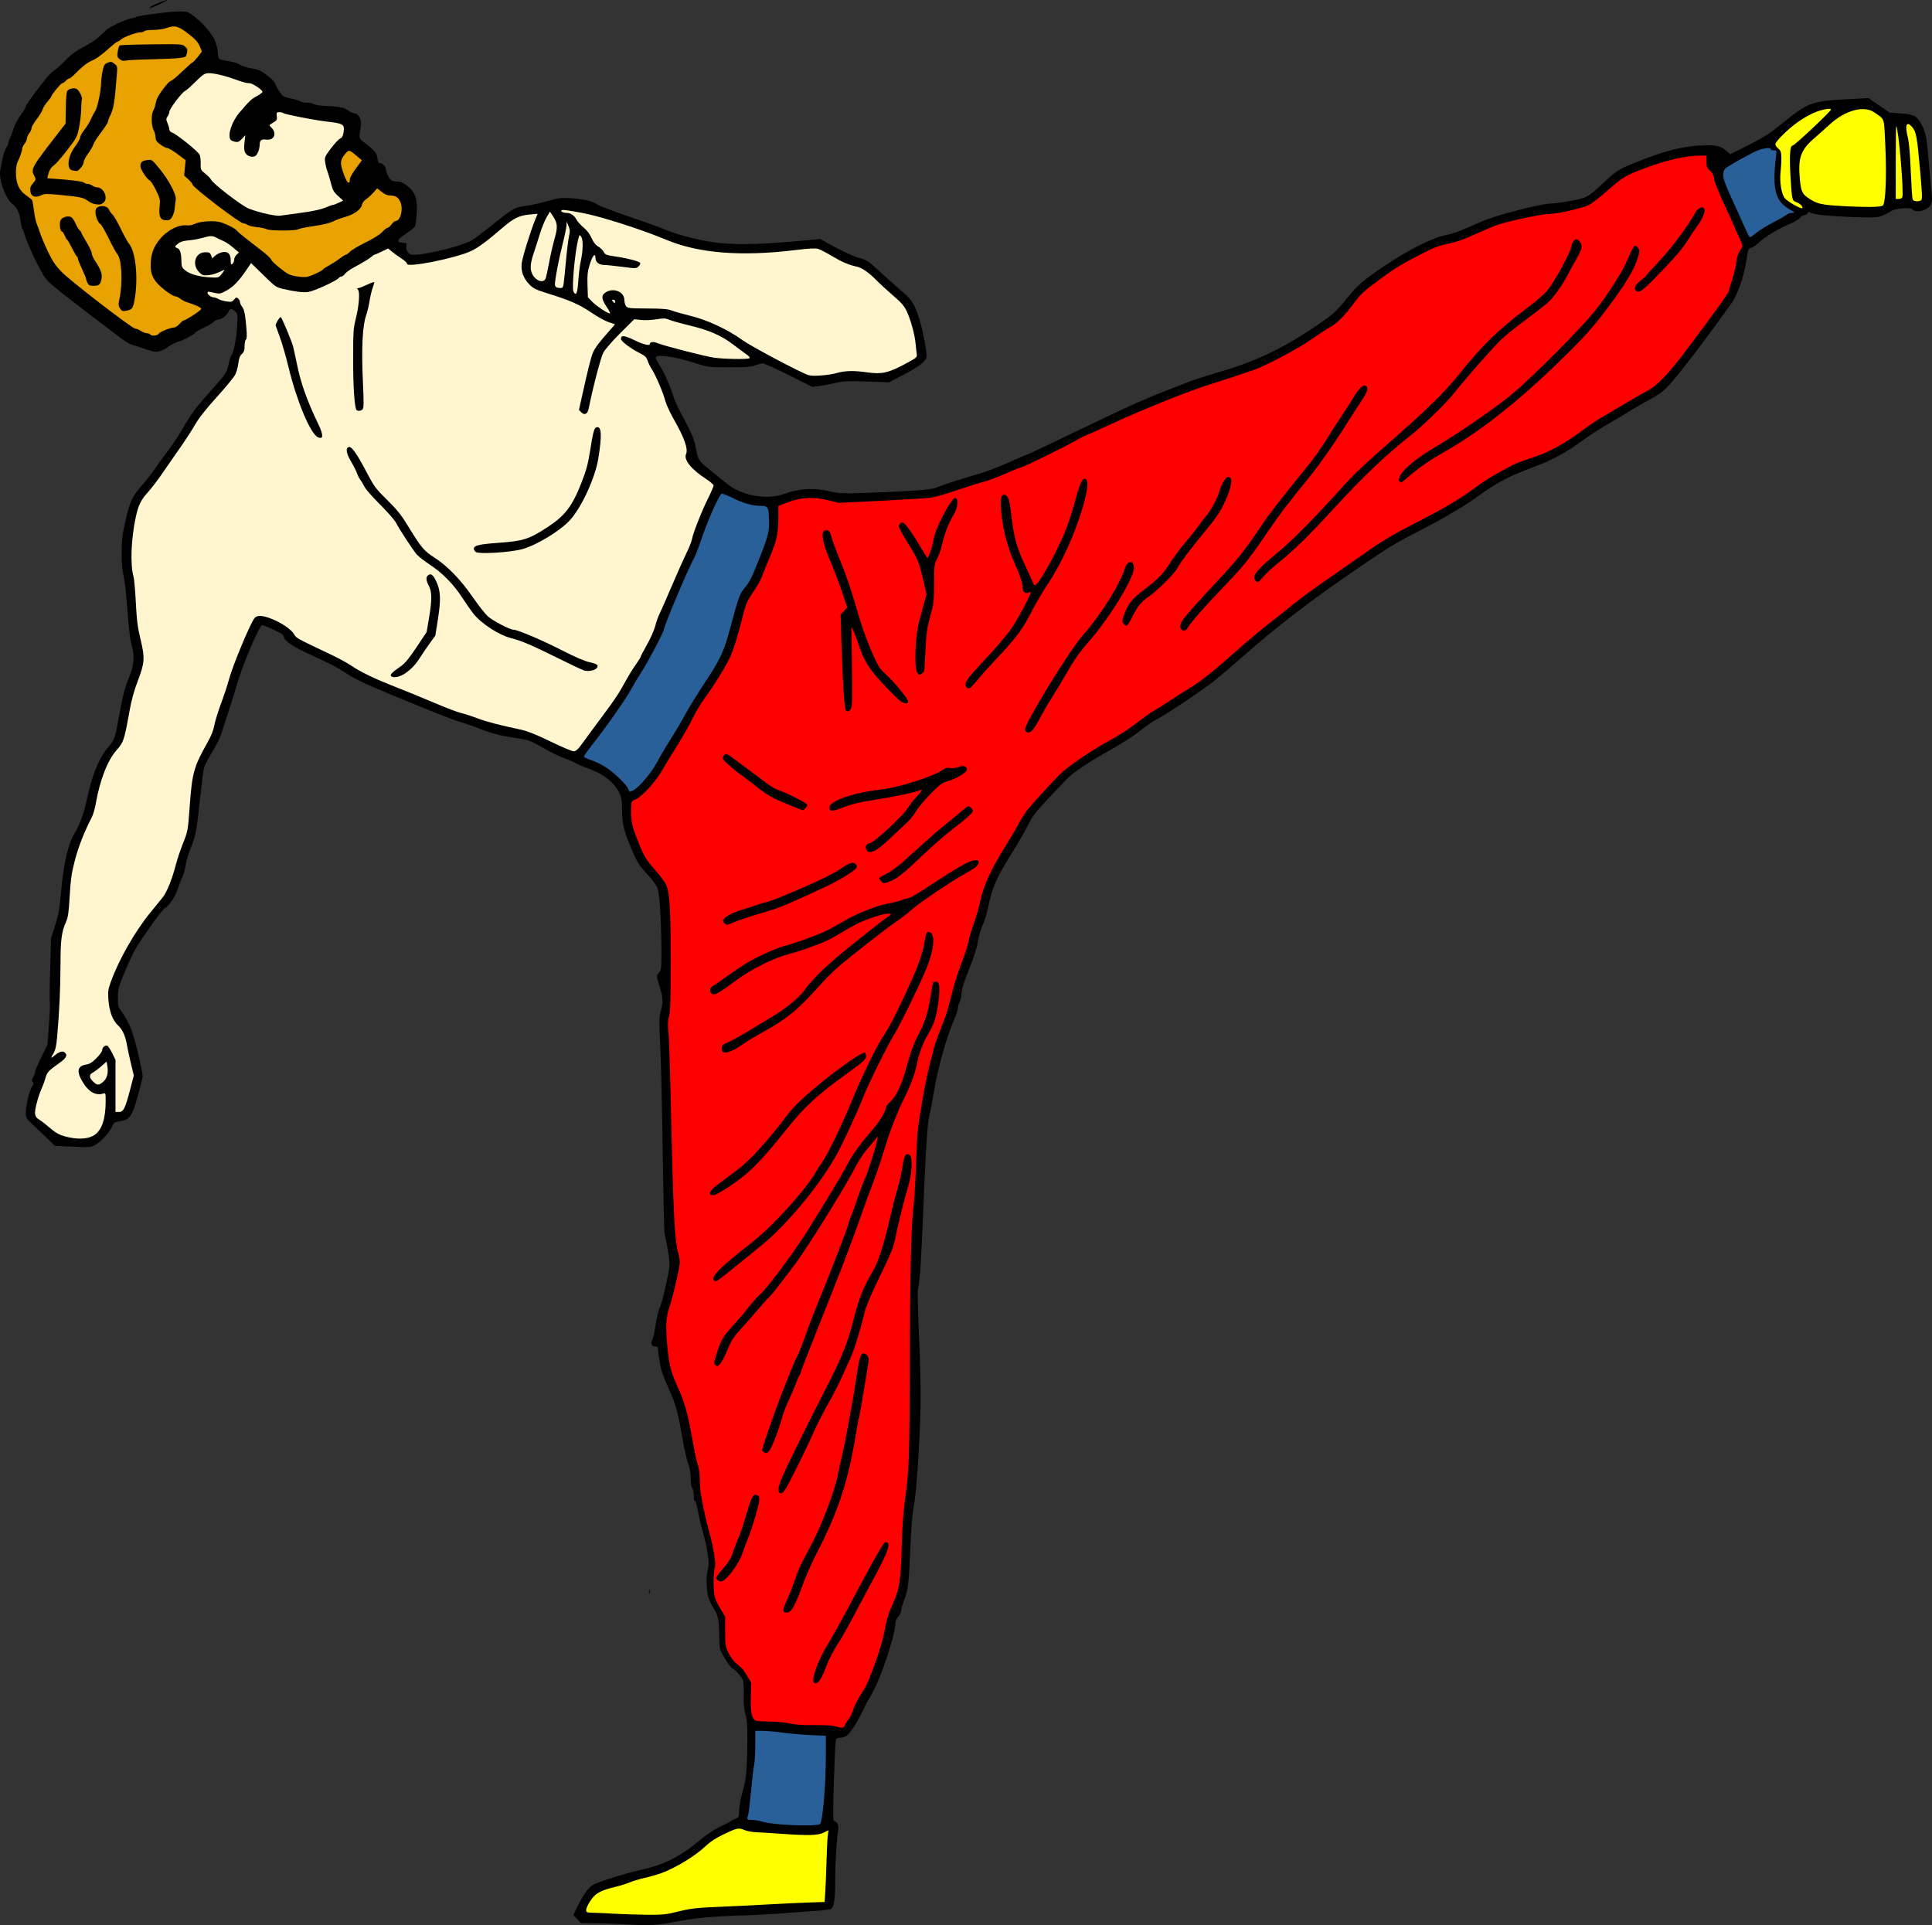 <?xml version="1.0" encoding="UTF-8"?>
<!DOCTYPE svg PUBLIC "-//W3C//DTD SVG 1.1//EN" "http://www.w3.org/Graphics/SVG/1.1/DTD/svg11.dtd">
<svg version="1.2" width="588.61mm" height="586.53mm" viewBox="0 0 58861 58653" preserveAspectRatio="xMidYMid" fill-rule="evenodd" stroke-width="28.222" stroke-linejoin="round" xmlns="http://www.w3.org/2000/svg" xmlns:ooo="http://xml.openoffice.org/svg/export" xmlns:xlink="http://www.w3.org/1999/xlink" xmlns:presentation="http://sun.com/xmlns/staroffice/presentation" xmlns:smil="http://www.w3.org/2001/SMIL20/" xmlns:anim="urn:oasis:names:tc:opendocument:xmlns:animation:1.0" xml:space="preserve">
 <rect x="0" y="0" width="58861" height="58653" fill="#333333" stroke="none"/>
 <defs class="ClipPathGroup">
  <clipPath id="presentation_clip_path" clipPathUnits="userSpaceOnUse">
   <rect x="0" y="0" width="58861" height="58653"/>
  </clipPath>
  <clipPath id="presentation_clip_path_shrink" clipPathUnits="userSpaceOnUse">
   <rect x="58" y="58" width="58744" height="58536"/>
  </clipPath>
 </defs>
 <defs class="TextShapeIndex">
  <g ooo:slide="id1" ooo:id-list="id3 id4 id5 id6 id7 id8 id9 id10 id11 id12 id13 id14 id15 id16 id17 id18 id19 id20 id21 id22 id23 id24 id25 id26 id27 id28 id29 id30 id31 id32 id33 id34 id35 id36 id37 id38 id39 id40 id41 id42 id43 id44 id45 id46 id47 id48 id49 id50 id51 id52 id53 id54 id55 id56 id57 id58 id59"/>
 </defs>
 <defs class="EmbeddedBulletChars">
  <g id="bullet-char-template-57356" transform="scale(0,-0)">
   <path d="M 580,1141 L 1163,571 580,0 -4,571 580,1141 Z"/>
  </g>
  <g id="bullet-char-template-57354" transform="scale(0,-0)">
   <path d="M 8,1128 L 1137,1128 1137,0 8,0 8,1128 Z"/>
  </g>
  <g id="bullet-char-template-10146" transform="scale(0,-0)">
   <path d="M 174,0 L 602,739 174,1481 1456,739 174,0 Z M 1358,739 L 309,1346 659,739 1358,739 Z"/>
  </g>
  <g id="bullet-char-template-10132" transform="scale(0,-0)">
   <path d="M 2015,739 L 1276,0 717,0 1260,543 174,543 174,936 1260,936 717,1481 1274,1481 2015,739 Z"/>
  </g>
  <g id="bullet-char-template-10007" transform="scale(0,-0)">
   <path d="M 0,-2 C -7,14 -16,27 -25,37 L 356,567 C 262,823 215,952 215,954 215,979 228,992 255,992 264,992 276,990 289,987 310,991 331,999 354,1012 L 381,999 492,748 772,1049 836,1024 860,1049 C 881,1039 901,1025 922,1006 886,937 835,863 770,784 769,783 710,716 594,584 L 774,223 C 774,196 753,168 711,139 L 727,119 C 717,90 699,76 672,76 641,76 570,178 457,381 L 164,-76 C 142,-110 111,-127 72,-127 30,-127 9,-110 8,-76 1,-67 -2,-52 -2,-32 -2,-23 -1,-13 0,-2 Z"/>
  </g>
  <g id="bullet-char-template-10004" transform="scale(0,-0)">
   <path d="M 285,-33 C 182,-33 111,30 74,156 52,228 41,333 41,471 41,549 55,616 82,672 116,743 169,778 240,778 293,778 328,747 346,684 L 369,508 C 377,444 397,411 428,410 L 1163,1116 C 1174,1127 1196,1133 1229,1133 1271,1133 1292,1118 1292,1087 L 1292,965 C 1292,929 1282,901 1262,881 L 442,47 C 390,-6 338,-33 285,-33 Z"/>
  </g>
  <g id="bullet-char-template-9679" transform="scale(0,-0)">
   <path d="M 813,0 C 632,0 489,54 383,161 276,268 223,411 223,592 223,773 276,916 383,1023 489,1130 632,1184 813,1184 992,1184 1136,1130 1245,1023 1353,916 1407,772 1407,592 1407,412 1353,268 1245,161 1136,54 992,0 813,0 Z"/>
  </g>
  <g id="bullet-char-template-8226" transform="scale(0,-0)">
   <path d="M 346,457 C 273,457 209,483 155,535 101,586 74,649 74,723 74,796 101,859 155,911 209,963 273,989 346,989 419,989 480,963 531,910 582,859 608,796 608,723 608,648 583,586 532,535 482,483 420,457 346,457 Z"/>
  </g>
  <g id="bullet-char-template-8211" transform="scale(0,-0)">
   <path d="M -4,459 L 1135,459 1135,606 -4,606 -4,459 Z"/>
  </g>
  <g id="bullet-char-template-61548" transform="scale(0,-0)">
   <path d="M 173,740 C 173,903 231,1043 346,1159 462,1274 601,1332 765,1332 928,1332 1067,1274 1183,1159 1299,1043 1357,903 1357,740 1357,577 1299,437 1183,322 1067,206 928,148 765,148 601,148 462,206 346,322 231,437 173,577 173,740 Z"/>
  </g>
 </defs>
 <g>
  <g id="id2" class="Master_Slide">
   <g id="bg-id2" class="Background"/>
   <g id="bo-id2" class="BackgroundObjects"/>
  </g>
 </g>
 <g class="SlideGroup">
  <g>
   <g id="container-id1">
    <g id="id1" class="Slide" clip-path="url(#presentation_clip_path)">
     <g class="Page">
      <g class="com.sun.star.drawing.ClosedBezierShape">
       <g id="id3">
        <rect class="BoundingBox" stroke="none" fill="none" x="0" y="347" width="58860" height="58305"/>
        <path fill="rgb(0,0,0)" stroke="none" d="M 18935,58622 C 18683,58608 18301,58595 18085,58593 L 17694,58589 17582,58465 17469,58341 17594,58086 C 17765,57738 17915,57525 18053,57435 18189,57345 19119,57053 19570,56958 20200,56825 20721,56565 21264,56114 21527,55895 21748,55745 21951,55648 22116,55569 22259,55496 22269,55484 22279,55472 22338,55442 22401,55416 22506,55374 22516,55356 22516,55218 22516,55047 22563,54798 22657,54461 22736,54184 22764,53825 22769,53033 22771,52558 22759,52390 22711,52226 22666,52073 22652,51921 22660,51644 22666,51423 22653,51230 22630,51175 22588,51075 22358,50828 22307,50828 22276,50828 22127,50608 21990,50359 21929,50249 21916,50163 21914,49865 21911,49383 21877,49202 21755,49022 21698,48938 21624,48791 21591,48694 21520,48489 21508,48025 21568,47812 21597,47706 21596,47595 21564,47371 21523,47086 21498,46976 21372,46524 21342,46417 21292,46191 21260,46022 21229,45852 21189,45722 21172,45733 21154,45743 21140,45675 21140,45582 21140,45488 21118,45380 21091,45341 21062,45299 21044,45183 21045,45042 21046,44888 21021,44745 20968,44605 20925,44490 20844,44125 20787,43793 20661,43054 20585,42778 20386,42335 20301,42146 20205,41913 20172,41817 20120,41663 20051,41253 20048,41083 20047,41040 20018,41021 19957,41021 19841,41021 19814,40943 19881,40800 19910,40737 19951,40549 19971,40382 19991,40215 20047,39977 20096,39853 20145,39729 20209,39516 20238,39380 20266,39245 20314,39022 20344,38887 20428,38502 20425,38453 20244,37546 20232,37488 20208,36361 20190,35041 20171,33722 20137,32277 20114,31829 20077,31102 20079,30995 20130,30819 20208,30550 20202,30399 20099,30067 19993,29727 19993,29728 20082,29627 20147,29553 20152,29496 20151,28943 20150,28161 20097,27270 20041,27083 20011,26983 19909,26841 19727,26645 19453,26349 19391,26243 19176,25712 19000,25277 18953,25067 18953,24708 18952,24312 18919,24189 18749,23965 18574,23734 18299,23550 17935,23420 17773,23362 17591,23283 17529,23246 17468,23208 17321,23144 17203,23105 17084,23065 16816,22936 16608,22818 16135,22549 16129,22547 15695,22482 15229,22412 14983,22348 14601,22196 14429,22127 14176,22040 14038,22002 13900,21964 13398,21773 12922,21578 11078,20824 10887,20737 10483,20470 10356,20386 10118,20254 9954,20178 9791,20101 9483,19957 9269,19857 8904,19686 8652,19505 8652,19413 8652,19391 8624,19349 8590,19321 8527,19267 8040,19044 7987,19044 7905,19044 7403,20222 7225,20833 7158,21062 7038,21448 6958,21690 6878,21933 6782,22230 6744,22351 6706,22472 6580,22726 6463,22916 6346,23105 6235,23318 6216,23390 6197,23461 6142,23890 6094,24342 5988,25330 5962,25469 5808,25841 5743,26000 5675,26232 5657,26356 5639,26481 5593,26645 5555,26721 5516,26796 5459,26945 5427,27052 5357,27289 5152,27605 5035,27659 4957,27694 4502,28317 4160,28856 4091,28965 3935,29290 3814,29579 3609,30069 3594,30121 3592,30385 3590,30659 3594,30674 3723,30850 3936,31141 4061,31463 4209,32105 4286,32436 4348,32740 4348,32780 4348,32821 4282,33092 4201,33383 4025,34013 3949,34122 3653,34161 3490,34183 3472,34196 3417,34320 3334,34507 3062,34801 2890,34888 2757,34956 2712,34959 2211,34936 L 1674,34911 1396,34641 C 1243,34493 1043,34302 951,34217 812,34087 785,34042 786,33935 787,33696 882,33266 960,33138 1024,33036 1031,33001 996,32959 962,32918 965,32890 1010,32820 1042,32772 1067,32703 1067,32665 1067,32628 1153,32425 1257,32214 L 1446,31831 1491,31226 C 1516,30893 1528,30589 1518,30552 1508,30514 1512,30056 1528,29535 L 1555,28587 1680,28192 C 1784,27862 1814,27692 1860,27171 1932,26351 2079,25699 2254,25421 2411,25172 2556,24788 2636,24406 2806,23602 3008,23103 3307,22753 3489,22539 3506,22492 3625,21831 3747,21161 3800,20956 3945,20605 4083,20272 4105,19962 4013,19658 3960,19481 3919,19121 3855,18251 3834,17979 3793,17653 3762,17527 3726,17380 3706,17135 3706,16839 3706,16452 3723,16305 3817,15887 3951,15291 4031,15120 4334,14776 4462,14630 4647,14392 4745,14247 4843,14101 5022,13855 5142,13700 5262,13545 5453,13255 5567,13056 5825,12606 5981,12397 6438,11888 6883,11394 6912,11350 6961,11107 6983,11000 7020,10881 7045,10842 7128,10709 7209,10291 7229,9885 7244,9584 7240,9557 7166,9488 7062,9391 7000,9394 6960,9497 6919,9606 6758,9731 6659,9731 6617,9731 6554,9761 6521,9798 6487,9835 6385,9900 6295,9942 6057,10052 5959,10110 5918,10166 5887,10208 5509,10401 5456,10401 5412,10401 5126,10546 5106,10578 5076,10627 4850,10719 4761,10719 4694,10719 4537,10677 4366,10612 4327,10597 4211,10560 4107,10529 3882,10462 3921,10489 2796,9629 1666,8765 1496,8626 1378,8466 1225,8259 866,7511 765,7191 731,7084 692,6981 678,6962 664,6942 640,6841 626,6736 591,6472 524,6329 386,6224 198,6080 8,5608 0,5304 L 0,5262 C 1,5236 3,5212 7,5190 79,4784 130,4592 191,4505 227,4453 256,4384 256,4351 256,4319 279,4250 308,4198 336,4147 382,4023 411,3923 439,3823 534,3641 623,3519 712,3397 785,3273 785,3244 785,3171 1488,2254 1597,2185 1708,2115 1831,2005 2069,1765 2188,1645 2360,1525 2552,1428 2715,1346 2920,1211 3008,1129 3095,1047 3198,950 3237,914 3338,821 3803,600 3955,573 4026,560 4112,535 4146,517 4238,470 5197,347 5474,347 5696,347 5724,357 5903,490 6155,677 6431,992 6536,1211 6583,1310 6627,1477 6635,1590 6649,1790 6652,1794 6778,1826 6848,1844 6976,1870 7063,1883 7149,1897 7260,1936 7310,1971 7359,2005 7503,2052 7629,2076 7755,2099 7890,2135 7929,2156 8100,2247 8365,2474 8383,2546 8393,2589 8451,2697 8510,2786 8609,2936 8633,2952 8837,2994 8958,3019 9101,3061 9155,3088 9209,3115 9306,3133 9372,3128 9438,3124 9517,3141 9546,3165 9576,3190 9725,3217 9876,3225 10357,3249 10490,3275 10609,3365 10671,3413 10757,3452 10799,3452 10918,3452 11023,3648 10996,3822 10931,4254 10918,4203 11145,4378 11427,4596 11477,4659 11499,4825 11513,4930 11535,4969 11579,4969 11652,4969 11756,5077 11756,5152 11756,5252 11861,5460 11930,5497 11968,5517 12054,5533 12121,5533 12210,5533 12291,5571 12417,5670 12658,5860 12727,6077 12692,6535 12679,6714 12654,6883 12637,6910 12621,6937 12499,7032 12367,7120 12090,7306 12062,7380 12263,7396 12390,7407 12398,7414 12380,7503 12368,7565 12384,7628 12425,7683 12478,7753 12517,7766 12651,7761 13071,7745 14100,7484 14369,7324 14455,7274 14741,7059 15004,6848 15638,6340 15681,6315 16012,6274 16165,6255 16464,6189 16678,6129 17031,6028 17095,6020 17401,6040 17790,6065 18059,6130 18208,6236 18266,6277 18684,6436 19136,6589 19588,6742 20099,6925 20270,6997 20641,7152 21235,7307 21748,7383 22271,7461 23087,7453 24117,7361 L 24995,7282 25193,7397 C 25544,7600 26021,7823 26202,7868 26408,7919 26440,7942 26951,8408 27164,8602 27421,8830 27522,8915 27762,9115 27857,9265 27987,9646 28086,9938 28231,10650 28231,10846 28231,10990 28023,11160 27543,11408 L 27084,11646 26407,11623 C 25806,11604 25696,11609 25438,11671 25279,11709 25057,11750 24946,11763 L 24744,11786 24033,11429 C 23641,11232 23284,11072 23240,11072 23195,11072 23090,11098 23005,11131 22881,11179 22726,11190 22216,11190 21600,11190 21571,11187 21235,11079 20541,10855 19976,10776 19976,10902 19976,10924 20023,11015 20081,11105 20226,11331 20414,11748 20503,12042 20544,12178 20657,12432 20754,12606 21027,13099 21143,13360 21184,13574 21271,14032 21259,14013 21637,14325 21832,14486 22077,14683 22184,14765 22643,15116 23390,15237 23904,15044 24349,14876 24835,14854 25320,14978 25576,15044 25773,15045 27049,14990 28045,14948 28430,14910 28557,14842 28635,14800 29445,14541 29870,14423 30025,14379 30418,14227 30742,14084 31066,13940 31341,13823 31353,13823 31365,13823 32005,13520 32775,13148 34256,12434 34804,12185 35462,11929 35685,11842 36004,11717 36171,11651 36339,11586 36720,11461 37018,11374 38230,11019 38969,10678 39977,10009 40614,9585 40698,9512 41064,9057 41357,8692 41539,8535 42152,8120 42869,7634 43644,7239 44015,7171 44170,7142 44424,7062 44580,6992 44736,6923 45010,6804 45189,6728 45606,6551 46959,6204 47235,6203 47347,6202 47635,6163 47874,6116 48361,6020 48374,6012 48850,5573 49263,5192 49313,5159 49771,4973 50749,4576 51330,4434 52007,4426 52321,4422 52457,4465 52633,4626 L 52713,4699 53265,4423 C 53732,4189 53892,4086 54310,3749 55091,3121 55193,3082 56239,3026 L 56925,2989 57244,3209 57563,3429 57914,3456 C 58321,3488 58396,3528 58541,3790 58668,4019 58701,4193 58765,4969 58795,5328 58832,5732 58847,5868 58854,5934 58858,5991 58859,6040 L 58859,6066 C 58856,6239 58801,6309 58654,6381 58500,6456 58314,6454 58267,6377 58228,6314 57783,6340 57651,6413 57232,6647 57274,6639 56523,6615 55763,6590 55225,6535 55152,6475 55116,6446 55096,6451 55071,6496 55052,6529 55007,6556 54971,6556 54935,6556 54876,6592 54840,6636 54805,6680 54671,6761 54542,6815 54189,6964 53770,7213 53612,7368 53534,7444 53423,7523 53364,7544 53259,7580 53256,7588 53198,7977 53130,8436 52926,9007 52742,9255 52677,9343 52411,9709 52150,10069 51575,10861 50998,11591 50757,11831 50651,11936 50456,12071 50278,12163 50113,12248 49874,12384 49745,12466 49617,12548 49340,12715 49128,12837 48706,13080 48398,13280 48072,13522 47792,13730 47312,13998 47009,14115 46169,14440 45993,14517 45681,14692 45491,14800 45211,14982 45058,15097 44670,15389 43907,15837 43108,16241 42556,16521 42241,16714 41424,17274 39874,18337 38959,19039 37808,20050 37517,20306 37151,20618 36994,20743 36669,21005 35426,21836 35246,21912 35181,21940 35015,22049 34880,22155 34523,22434 34243,22617 33776,22878 33182,23210 32705,23529 32509,23727 32416,23822 32144,24108 31905,24364 31541,24753 31446,24879 31317,25143 31232,25316 31002,25714 30806,26026 30373,26717 30226,27049 30116,27589 30069,27816 29990,28085 29938,28186 29887,28288 29824,28501 29797,28666 29768,28846 29682,29129 29576,29392 29370,29902 29289,30163 29289,30317 29289,30379 29265,30475 29236,30531 29208,30586 29184,30669 29184,30714 29184,30759 29137,30902 29081,31032 28835,31596 28560,32583 28441,33325 28401,33570 28347,33859 28319,33965 28261,34191 28212,34858 28161,36100 28057,38611 28045,38813 27964,39314 27952,39394 27968,40053 28002,40778 28038,41582 28055,42393 28045,42855 28018,44017 27923,45437 27845,45854 27797,46105 27763,46524 27736,47159 27692,48220 27663,48461 27541,48766 27494,48884 27455,49021 27455,49070 27455,49119 27415,49202 27367,49255 27311,49315 27278,49392 27278,49463 27277,49805 26830,51147 26571,51586 26471,51756 26348,51984 26299,52093 26157,52405 25933,52766 25822,52859 25760,52912 25676,52944 25604,52944 25514,52944 25482,52962 25464,53024 25452,53068 25425,53635 25404,54284 25377,55147 25378,55468 25406,55478 25517,55515 25557,55604 25535,55764 25480,56161 25447,56712 25446,57266 25443,57893 25411,58109 25310,58160 25277,58177 25099,58201 24915,58213 24730,58225 24286,58258 23927,58286 23568,58314 22965,58347 22586,58359 21664,58388 21193,58433 20540,58556 20196,58621 20004,58649 19716,58651 L 19649,58651 C 19468,58650 19247,58639 18935,58622 Z"/>
       </g>
      </g>
      <g class="com.sun.star.drawing.ClosedBezierShape">
       <g id="id4">
        <rect class="BoundingBox" stroke="none" fill="none" x="17859" y="55712" width="7383" height="2626"/>
        <path fill="rgb(255,255,0)" stroke="none" d="M 21947,58094 C 22405,58075 23098,58041 23486,58018 23874,57996 24401,57971 24656,57963 L 25121,57948 25140,57695 C 25151,57556 25168,57133 25179,56754 25190,56376 25208,55998 25220,55914 L 25241,55761 25097,55834 C 24927,55921 24616,55929 23768,55868 23477,55847 23144,55826 23027,55822 22911,55818 22752,55787 22675,55754 22504,55680 22454,55691 22029,55895 21815,55997 21636,56114 21517,56228 21198,56536 20605,56900 20144,57071 20042,57109 19817,57173 19643,57213 19470,57253 19258,57317 19173,57355 19087,57393 18883,57455 18720,57494 18386,57573 18194,57661 18086,57783 17969,57914 17859,58114 17859,58196 17859,58264 17880,58272 18080,58276 18201,58278 18483,58292 18706,58305 18929,58319 19366,58332 19677,58336 20198,58341 20277,58333 20678,58235 21062,58142 21213,58125 21947,58094 Z"/>
       </g>
      </g>
      <g class="com.sun.star.drawing.ClosedBezierShape">
       <g id="id5">
        <rect class="BoundingBox" stroke="none" fill="none" x="22768" y="52733" width="2395" height="2883"/>
        <path fill="rgb(42,96,153)" stroke="none" d="M 24983,55572 C 25067,55488 25161,54372 25161,53452 L 25162,52884 24694,52863 C 24437,52851 24052,52817 23839,52788 23625,52758 23352,52734 23230,52734 L 23010,52733 23010,53173 C 23010,53416 22995,53681 22976,53764 22958,53847 22916,54200 22884,54550 22852,54899 22812,55231 22795,55287 22746,55443 22751,55449 22920,55449 23007,55449 23151,55474 23240,55504 23534,55604 24898,55657 24983,55572 Z"/>
       </g>
      </g>
      <g class="com.sun.star.drawing.ClosedBezierShape">
       <g id="id6">
        <rect class="BoundingBox" stroke="none" fill="none" x="19226" y="4738" width="33858" height="47900"/>
        <path fill="rgb(255,0,0)" stroke="none" d="M 25744,52553 C 25756,52516 25802,52442 25846,52389 25890,52335 25947,52228 25972,52151 26034,51958 26130,51771 26313,51491 26489,51220 26853,50197 26943,49720 27023,49299 27058,49183 27207,48849 27407,48402 27446,48150 27471,47141 27486,46570 27517,46092 27561,45783 27698,44830 27711,44456 27719,41427 27726,38615 27761,37261 27846,36594 27865,36438 27895,35891 27912,35377 27941,34525 27957,34366 28089,33596 28168,33130 28280,32584 28338,32383 28395,32181 28442,31996 28442,31971 28442,31927 28693,31237 28810,30960 28840,30888 28919,30603 28986,30325 29052,30048 29187,29617 29285,29367 29383,29117 29482,28815 29504,28696 29525,28578 29597,28335 29662,28156 29728,27978 29814,27679 29855,27492 29965,26981 30174,26518 30607,25824 30748,25597 30933,25285 31017,25130 31101,24974 31218,24784 31277,24706 31390,24557 31914,23979 32269,23611 32488,23385 33263,22853 33786,22570 34135,22382 34408,22202 34774,21919 34929,21799 35113,21672 35180,21638 35248,21604 35462,21469 35656,21339 35850,21208 36120,21037 36255,20958 36554,20783 36995,20431 37702,19802 37993,19544 38429,19178 38672,18989 38915,18801 39192,18580 39289,18499 39537,18290 40046,17918 40665,17492 40956,17292 41431,16961 41721,16756 42104,16485 42464,16273 43045,15975 44004,15484 44464,15213 44932,14865 45244,14633 45620,14407 46116,14154 46203,14109 46430,14024 46621,13965 47166,13795 47668,13523 48256,13079 48395,12974 48641,12810 48802,12715 48964,12620 49303,12419 49555,12269 49807,12119 50079,11964 50159,11924 50488,11759 50826,11404 51458,10560 52358,9358 52677,8910 52677,8847 52677,8810 52716,8677 52763,8551 52811,8426 52866,8202 52887,8055 52921,7811 52963,7692 53070,7542 53101,7499 53077,7421 52964,7183 52884,7015 52818,6869 52818,6857 52818,6846 52691,6565 52535,6234 52374,5891 52242,5561 52229,5468 52213,5348 52178,5277 52098,5202 52004,5113 51989,5075 51989,4919 L 51989,4739 51707,4744 C 51330,4750 50754,4886 50152,5110 49525,5345 49441,5395 48965,5815 48748,6006 48499,6198 48412,6242 48207,6345 47426,6521 47177,6521 46973,6521 45987,6728 45644,6843 45530,6881 45260,6993 45044,7091 44541,7319 44436,7356 44056,7439 43812,7492 43627,7568 43227,7777 42643,8083 42489,8178 42041,8509 41540,8879 41464,8948 41265,9217 40974,9612 40741,9849 40536,9959 40432,10015 40171,10186 39955,10338 39548,10624 38553,11152 38191,11273 38077,11311 37841,11391 37667,11451 37492,11511 37135,11626 36873,11707 36253,11898 34819,12472 33927,12887 33539,13068 33182,13227 33133,13242 33085,13257 32905,13347 32735,13444 32349,13660 31148,14247 31088,14247 31064,14247 30851,14332 30614,14437 30376,14542 30072,14656 29938,14689 29804,14722 29448,14834 29147,14938 28846,15041 28497,15142 28371,15161 28245,15179 27559,15222 26847,15257 L 25553,15320 25238,15242 C 24768,15125 24383,15150 23941,15327 L 23714,15418 23714,15794 C 23713,16250 23663,16476 23450,16981 23359,17194 23257,17450 23222,17549 23187,17648 23062,17870 22945,18043 22738,18347 22727,18375 22571,18998 22483,19351 22348,19784 22271,19961 22139,20266 21788,20836 21424,21337 21332,21463 21184,21717 21095,21902 21006,22086 20801,22446 20640,22702 20478,22957 20267,23304 20171,23472 19970,23824 19560,24272 19365,24353 19246,24403 19235,24420 19230,24557 19215,24966 19243,25134 19395,25523 19611,26081 19666,26176 19963,26510 20109,26673 20258,26876 20296,26961 20405,27208 20433,27681 20434,29275 20434,30455 20423,30814 20384,30961 20346,31103 20341,31219 20365,31438 20382,31596 20412,32488 20433,33420 20513,37047 20550,37783 20669,38193 20705,38318 20717,38443 20703,38548 20670,38794 20475,39600 20391,39839 20294,40115 20278,40402 20327,40966 20380,41575 20434,41791 20647,42257 20859,42721 20960,43084 21104,43907 21163,44243 21235,44575 21264,44644 21295,44717 21318,44888 21319,45056 21321,45213 21336,45422 21353,45519 21431,45955 21495,46249 21583,46577 21749,47189 21823,47651 21776,47775 21722,47915 21731,48537 21789,48698 21816,48773 21895,48929 21965,49044 L 22093,49254 22093,49697 C 22093,50111 22099,50154 22193,50353 22249,50470 22348,50610 22414,50664 22624,50837 22637,50851 22763,51060 L 22886,51265 22875,51708 C 22862,52204 22908,52389 23052,52428 23097,52440 23284,52450 23468,52451 23652,52451 23914,52477 24049,52508 24223,52547 24449,52563 24808,52559 25157,52555 25370,52569 25478,52602 25660,52658 25714,52648 25744,52553 Z"/>
       </g>
      </g>
      <g class="com.sun.star.drawing.ClosedBezierShape">
       <g id="id7">
        <rect class="BoundingBox" stroke="none" fill="none" x="24775" y="46983" width="2296" height="4306"/>
        <path fill="rgb(0,0,0)" stroke="none" d="M 25223,50093 C 25348,49886 25595,49447 25770,49117 26673,47418 26919,46983 26982,46983 27159,46982 27078,47238 26654,48023 26486,48333 26211,48850 26043,49170 25875,49490 25666,49863 25578,49999 25383,50299 25251,50557 25138,50859 25009,51202 24884,51350 24797,51263 24708,51174 24919,50593 25223,50093 Z"/>
       </g>
      </g>
      <g class="com.sun.star.drawing.ClosedBezierShape">
       <g id="id8">
        <rect class="BoundingBox" stroke="none" fill="none" x="23865" y="41233" width="2603" height="7901"/>
        <path fill="rgb(0,0,0)" stroke="none" d="M 23868,49080 C 23857,49049 23904,48902 23974,48753 24043,48604 24140,48361 24189,48213 24315,47836 24389,47671 24630,47235 25019,46530 25445,45414 25550,44825 25572,44702 25619,44482 25656,44337 25749,43964 26001,42589 26097,41933 26180,41369 26221,41233 26307,41233 26379,41233 26467,41333 26467,41414 26467,41502 26187,43175 26167,43208 26159,43221 26112,43476 26062,43775 25838,45128 25524,46082 24916,47254 24762,47550 24579,47953 24508,48149 24326,48657 24190,48964 24109,49055 24027,49147 23899,49160 23868,49080 Z"/>
       </g>
      </g>
      <g class="com.sun.star.drawing.ClosedBezierShape">
       <g id="id9">
        <rect class="BoundingBox" stroke="none" fill="none" x="21821" y="45542" width="1314" height="2641"/>
        <path fill="rgb(0,0,0)" stroke="none" d="M 21846,48129 C 21795,48068 21800,48060 22083,47727 22209,47578 22285,47448 22324,47315 22355,47208 22427,47020 22482,46896 22538,46773 22641,46477 22710,46237 22881,45648 22934,45530 23021,45543 23169,45566 23170,45647 23031,46141 22958,46400 22845,46739 22781,46894 22716,47050 22644,47240 22621,47318 22525,47635 22113,48182 21971,48182 21926,48182 21870,48158 21846,48129 Z"/>
       </g>
      </g>
      <g class="com.sun.star.drawing.ClosedBezierShape">
       <g id="id10">
        <rect class="BoundingBox" stroke="none" fill="none" x="23715" y="35161" width="4061" height="10340"/>
        <path fill="rgb(0,0,0)" stroke="none" d="M 24137,44351 C 24546,43512 24659,43286 25231,42167 25636,41374 25824,40908 25969,40333 26159,39580 26305,39203 26593,38728 26745,38475 26924,37932 27084,37229 27155,36918 27267,36482 27333,36258 27399,36035 27469,35729 27489,35577 27539,35196 27610,35087 27730,35207 27806,35283 27781,35762 27685,36087 27563,36497 27367,37276 27295,37634 27217,38025 27195,38080 26763,38976 26545,39426 26375,39828 26345,39964 26236,40445 26017,41157 25905,41392 25841,41528 25719,41794 25635,41985 25550,42176 25367,42531 25228,42774 25089,43018 24897,43393 24802,43609 24590,44091 24089,45106 23952,45333 23849,45503 23766,45546 23728,45447 23683,45331 23758,45132 24137,44351 Z"/>
       </g>
      </g>
      <g class="com.sun.star.drawing.ClosedBezierShape">
       <g id="id11">
        <rect class="BoundingBox" stroke="none" fill="none" x="21762" y="29908" width="6859" height="14357"/>
        <path fill="rgb(0,0,0)" stroke="none" d="M 23515,43279 C 23750,42602 24155,41579 24297,41303 24342,41216 24451,40938 24539,40686 24627,40433 24804,39973 24933,39663 25277,38835 25867,37297 25867,37230 25867,37198 25890,37128 25918,37074 25946,37020 26034,36781 26114,36542 26194,36303 26307,36003 26365,35875 26460,35666 26668,35004 26727,34724 L 26749,34618 26634,34756 C 26571,34832 26453,34973 26370,35071 26288,35168 26146,35392 26056,35568 25740,36181 24564,38070 24209,38534 24105,38670 23906,38932 23766,39116 23627,39300 23469,39491 23416,39539 23362,39588 23212,39754 23081,39910 22951,40065 22725,40322 22579,40481 22356,40723 22290,40825 22166,41120 22028,41448 21918,41621 21849,41621 21832,41621 21800,41598 21777,41570 21744,41531 21762,41444 21861,41160 21997,40767 22030,40716 22410,40298 22552,40142 22743,39915 22837,39792 22930,39670 23080,39504 23171,39424 23374,39245 24129,38237 24524,37617 25084,36736 25662,35780 25815,35479 25964,35184 26187,34878 26619,34374 26811,34150 26995,33835 26996,33728 26996,33704 27053,33633 27123,33569 27304,33406 27471,33050 27612,32529 27747,32031 27863,31726 28023,31442 28166,31189 28289,30779 28355,30335 28385,30133 28418,29954 28428,29938 28460,29888 28575,29906 28598,29964 28662,30132 28571,30853 28445,31173 28407,31269 28328,31426 28269,31521 28128,31750 27992,32116 27933,32427 27880,32702 27735,33090 27541,33475 27330,33895 27116,34449 26925,35077 26824,35407 26681,35827 26608,36012 26535,36196 26352,36696 26202,37123 25918,37933 25602,38754 24879,40562 24642,41154 24433,41694 24414,41762 24394,41830 24364,41903 24347,41924 24329,41946 24285,42049 24248,42154 24211,42258 24110,42495 24023,42679 23936,42863 23839,43123 23807,43256 23743,43516 23540,44048 23451,44183 23393,44272 23341,44285 23258,44232 23196,44193 23192,44207 23515,43279 Z"/>
       </g>
      </g>
      <g class="com.sun.star.drawing.ClosedBezierShape">
       <g id="id12">
        <rect class="BoundingBox" stroke="none" fill="none" x="21734" y="28396" width="6701" height="10643"/>
        <path fill="rgb(0,0,0)" stroke="none" d="M 22988,37788 C 23543,37349 24520,36273 24809,35782 24857,35700 24974,35518 25069,35378 25253,35103 25635,34305 25989,33454 26284,32745 26669,31949 26860,31651 27123,31242 27202,31093 27566,30320 27941,29523 28096,29112 28160,28744 28218,28407 28227,28386 28312,28398 28498,28425 28467,28898 28242,29468 28071,29899 27418,31240 27247,31512 27050,31824 26466,33003 26311,33401 26139,33843 25646,34906 25468,35218 25075,35906 24507,36651 23856,37330 23538,37662 23421,37766 22798,38270 22653,38387 22386,38603 22206,38748 21860,39028 21804,39063 21764,39023 21642,38900 21863,38677 22988,37788 Z"/>
       </g>
      </g>
      <g class="com.sun.star.drawing.ClosedBezierShape">
       <g id="id13">
        <rect class="BoundingBox" stroke="none" fill="none" x="21629" y="32070" width="4762" height="4347"/>
        <path fill="rgb(0,0,0)" stroke="none" d="M 21907,36060 C 22495,35626 22573,35565 22791,35361 23070,35102 23572,34523 23891,34094 24145,33752 24351,33545 24862,33116 25482,32596 26261,32046 26341,32072 26362,32079 26383,32119 26389,32161 26403,32256 26311,32343 25832,32688 24911,33350 24516,33712 23962,34407 23161,35413 22799,35771 22177,36177 21869,36378 21747,36435 21678,36410 21568,36371 21645,36253 21907,36060 Z"/>
       </g>
      </g>
      <g class="com.sun.star.drawing.ClosedBezierShape">
       <g id="id14">
        <rect class="BoundingBox" stroke="none" fill="none" x="21635" y="26206" width="8183" height="5865"/>
        <path fill="rgb(0,0,0)" stroke="none" d="M 22056,31814 C 22085,31800 22181,31755 22268,31714 22413,31646 22704,31475 23538,30969 23950,30719 24328,30410 24495,30186 24805,29770 25164,29425 25946,28794 26397,28430 26859,28068 26972,27989 27178,27847 27178,27846 27072,27835 26944,27822 26414,27994 26105,28149 25984,28210 25741,28348 25566,28456 25392,28564 25130,28695 24984,28748 24839,28800 24632,28876 24526,28916 24419,28956 24181,29029 23997,29079 23539,29204 22891,29529 22444,29857 21935,30232 21816,30304 21727,30291 21617,30275 21603,30105 21707,30049 21751,30025 21950,29889 22149,29745 22349,29601 22620,29418 22751,29338 23050,29157 23712,28860 23924,28812 24198,28751 25062,28429 25284,28306 25401,28241 25618,28118 25767,28031 26138,27818 26739,27583 27063,27527 27210,27501 27389,27455 27461,27425 27534,27394 27626,27370 27667,27370 27708,27370 27998,27200 28312,26993 29238,26382 29556,26206 29733,26206 29843,26206 29845,26309 29738,26406 29694,26446 29547,26538 29412,26612 29028,26819 27985,27523 27789,27706 27692,27797 27475,27964 27307,28078 26998,28287 25985,29077 25531,29464 25396,29580 25134,29842 24951,30048 24293,30783 23970,31045 23185,31479 22981,31592 22743,31735 22656,31798 22342,32023 22085,32121 22020,32043 21968,31980 21989,31846 22056,31814 Z"/>
       </g>
      </g>
      <g class="com.sun.star.drawing.ClosedBezierShape">
       <g id="id15">
        <rect class="BoundingBox" stroke="none" fill="none" x="22030" y="26288" width="4080" height="1888"/>
        <path fill="rgb(0,0,0)" stroke="none" d="M 22656,27702 C 22821,27652 23011,27589 23079,27563 23147,27536 23258,27504 23326,27491 23465,27464 23991,27254 24596,26984 25166,26729 25419,26599 25681,26424 25918,26266 26025,26249 26092,26356 26124,26407 26112,26434 26025,26506 25802,26691 25399,26911 24710,27223 23810,27632 23751,27655 23122,27842 22836,27927 22504,28038 22384,28088 22125,28197 22157,28193 22072,28130 21927,28023 22161,27852 22656,27702 Z"/>
       </g>
      </g>
      <g class="com.sun.star.drawing.ClosedBezierShape">
       <g id="id16">
        <rect class="BoundingBox" stroke="none" fill="none" x="26785" y="24565" width="2858" height="2343"/>
        <path fill="rgb(0,0,0)" stroke="none" d="M 26785,26758 C 26785,26745 26868,26693 26970,26641 27211,26520 27399,26369 28015,25805 28295,25549 28660,25232 28827,25100 28994,24968 29215,24788 29317,24699 29498,24544 29507,24541 29573,24601 29611,24635 29642,24681 29642,24704 29642,24763 29425,24958 29009,25273 28807,25426 28410,25772 28127,26042 27531,26610 27315,26782 27104,26856 26914,26924 26913,26924 26843,26846 26811,26810 26785,26771 26785,26758 Z"/>
       </g>
      </g>
      <g class="com.sun.star.drawing.ClosedBezierShape">
       <g id="id17">
        <rect class="BoundingBox" stroke="none" fill="none" x="25271" y="23336" width="4190" height="2627"/>
        <path fill="rgb(0,0,0)" stroke="none" d="M 26398,25890 C 26345,25791 26390,25710 26510,25686 26646,25659 27529,24836 27657,24617 27708,24530 27838,24364 27946,24250 28054,24135 28114,24051 28078,24064 27839,24152 27261,24273 26555,24384 26176,24443 25934,24503 25702,24594 25348,24734 25258,24732 25274,24586 25297,24394 26030,24144 26837,24054 27392,23992 28434,23660 28726,23452 28802,23398 28859,23384 28944,23400 29011,23413 29121,23400 29207,23369 29327,23327 29365,23325 29415,23362 29452,23389 29468,23431 29455,23464 29421,23553 29118,23730 28884,23797 28693,23852 28639,23892 28344,24194 28163,24378 27965,24616 27904,24723 27842,24830 27714,24988 27618,25076 27522,25163 27299,25371 27123,25539 26694,25946 26483,26048 26398,25890 Z"/>
       </g>
      </g>
      <g class="com.sun.star.drawing.ClosedBezierShape">
       <g id="id18">
        <rect class="BoundingBox" stroke="none" fill="none" x="22022" y="22974" width="2576" height="1714"/>
        <path fill="rgb(0,0,0)" stroke="none" d="M 23061,23976 C 22907,23852 22725,23713 22657,23666 22359,23462 22022,23163 22022,23103 22022,23068 22046,23019 22076,22994 22122,22957 22155,22968 22279,23061 22361,23123 22579,23283 22763,23418 22947,23554 23201,23744 23327,23841 23453,23938 23612,24036 23680,24058 23942,24142 24597,24474 24597,24522 24597,24567 24489,24691 24453,24687 24445,24686 24272,24617 24068,24534 23534,24316 23376,24228 23061,23976 Z"/>
       </g>
      </g>
      <g class="com.sun.star.drawing.ClosedBezierShape">
       <g id="id19">
        <rect class="BoundingBox" stroke="none" fill="none" x="31229" y="17118" width="3318" height="5199"/>
        <path fill="rgb(0,0,0)" stroke="none" d="M 31273,22301 C 31248,22291 31228,22256 31229,22224 31229,22022 32588,19806 32992,19349 33556,18713 34123,17805 34277,17293 34289,17252 34330,17190 34368,17156 34464,17069 34545,17140 34545,17310 34545,17620 33802,18829 33169,19551 32890,19870 32739,20084 32499,20503 32379,20713 32195,21017 32091,21178 31988,21339 31828,21611 31737,21782 31473,22277 31404,22354 31273,22301 Z"/>
       </g>
      </g>
      <g class="com.sun.star.drawing.ClosedBezierShape">
       <g id="id20">
        <rect class="BoundingBox" stroke="none" fill="none" x="25062" y="16155" width="2605" height="5525"/>
        <path fill="rgb(0,0,0)" stroke="none" d="M 25634,19545 L 25610,18723 25712,18617 25814,18510 25633,17974 C 25533,17679 25387,17293 25307,17117 25129,16721 25035,16379 25069,16245 25089,16164 25110,16148 25186,16157 25266,16167 25286,16196 25338,16380 25371,16496 25502,16847 25630,17159 25757,17471 25935,17985 26026,18301 26236,19037 26396,19495 26609,19972 26757,20305 26807,20380 26993,20548 27231,20763 27666,21290 27666,21363 27666,21449 27558,21451 27441,21367 27377,21321 27148,21097 26933,20870 26496,20409 26307,20111 26166,19661 26117,19505 26046,19315 26008,19237 L 25938,19096 25957,20296 C 25971,21234 25966,21514 25930,21580 25871,21693 25810,21709 25765,21625 25722,21545 25669,20696 25634,19545 Z"/>
       </g>
      </g>
      <g class="com.sun.star.drawing.ClosedBezierShape">
       <g id="id21">
        <rect class="BoundingBox" stroke="none" fill="none" x="29415" y="14586" width="3718" height="6393"/>
        <path fill="rgb(0,0,0)" stroke="none" d="M 29873,20241 C 30397,19680 30704,19318 30859,19080 31030,18818 31350,18221 31387,18097 31409,18024 31404,18018 31348,18050 31253,18103 31158,18038 31158,17921 31158,17775 31070,17507 30910,17160 30668,16635 30488,15856 30488,15331 30488,15108 30552,15015 30650,15096 30734,15166 30759,15257 30804,15643 30885,16335 30971,16670 31192,17139 31305,17382 31424,17642 31455,17717 31504,17838 31517,17848 31570,17805 31739,17666 32292,16629 32509,16046 32577,15861 32675,15552 32726,15358 32895,14717 32988,14522 33086,14604 33167,14671 33139,14926 32998,15417 32754,16265 32340,17173 31900,17830 31768,18026 31579,18346 31478,18542 31144,19193 30983,19411 30315,20118 30113,20332 29862,20614 29756,20746 29551,20999 29491,21029 29428,20911 29376,20814 29469,20674 29873,20241 Z"/>
       </g>
      </g>
      <g class="com.sun.star.drawing.ClosedBezierShape">
       <g id="id22">
        <rect class="BoundingBox" stroke="none" fill="none" x="27384" y="15171" width="1787" height="5387"/>
        <path fill="rgb(0,0,0)" stroke="none" d="M 27948,20508 C 27848,20387 27879,19381 27996,18956 28023,18859 28086,18627 28136,18440 L 28227,18099 28126,17663 C 28003,17130 27954,17014 27635,16504 27497,16282 27384,16075 27384,16042 27384,16010 27410,15962 27442,15936 27492,15894 27515,15907 27627,16033 27697,16113 27864,16363 27998,16588 28131,16814 28247,16998 28255,16998 28288,16998 28404,16673 28426,16516 28463,16263 28615,15894 28844,15505 28990,15256 29064,15163 29106,15172 29210,15192 29181,15472 29055,15678 28909,15915 28765,16286 28703,16583 28675,16718 28609,16911 28556,17011 28463,17186 28460,17211 28458,17774 28456,18318 28449,18384 28341,18780 28243,19141 28221,19294 28195,19820 28159,20542 28172,20438 28105,20506 28036,20574 28004,20574 27948,20508 Z"/>
       </g>
      </g>
      <g class="com.sun.star.drawing.ClosedBezierShape">
       <g id="id23">
        <rect class="BoundingBox" stroke="none" fill="none" x="35958" y="11748" width="5704" height="7465"/>
        <path fill="rgb(0,0,0)" stroke="none" d="M 36034,18890 C 36148,18729 36571,18253 37104,17686 37679,17074 37950,16735 38373,16101 38670,15655 38944,15299 39871,14158 40028,13964 40254,13647 40373,13453 40491,13259 40710,12918 40859,12694 41008,12471 41167,12225 41213,12148 41371,11876 41499,11738 41578,11749 41703,11767 41686,11894 41523,12143 41439,12271 41141,12735 40859,13175 40578,13614 40172,14189 39958,14454 39195,15395 39029,15611 38683,16116 38021,17084 37912,17222 37314,17843 36744,18434 36266,18978 36181,19131 36134,19217 36057,19237 35999,19178 35934,19114 35946,19014 36034,18890 Z"/>
       </g>
      </g>
      <g class="com.sun.star.drawing.ClosedBezierShape">
       <g id="id24">
        <rect class="BoundingBox" stroke="none" fill="none" x="34197" y="14529" width="3317" height="4534"/>
        <path fill="rgb(0,0,0)" stroke="none" d="M 34275,18653 C 34394,18366 34521,18219 34897,17934 35295,17632 35433,17486 35686,17096 35790,16935 35990,16669 36131,16504 36272,16339 36436,16133 36496,16046 36555,15958 36663,15820 36735,15737 36892,15556 37099,15170 37155,14952 37205,14760 37350,14529 37420,14529 37573,14529 37534,14821 37319,15286 37168,15613 37050,15784 36628,16293 36237,16765 35955,17143 35870,17311 35788,17472 35242,18012 34983,18188 34761,18339 34660,18467 34480,18824 34353,19075 34324,19100 34249,19024 34174,18950 34179,18888 34275,18653 Z"/>
       </g>
      </g>
      <g class="com.sun.star.drawing.ClosedBezierShape">
       <g id="id25">
        <rect class="BoundingBox" stroke="none" fill="none" x="38212" y="7293" width="9976" height="10442"/>
        <path fill="rgb(0,0,0)" stroke="none" d="M 38912,16846 C 39340,16497 40008,15824 40849,14893 41298,14397 41463,14241 42588,13254 43501,12452 44058,11899 44465,11389 45157,10522 45620,10070 46493,9410 46750,9216 47038,8970 47134,8862 47319,8654 47832,7726 47868,7532 47915,7284 48038,7219 48147,7385 48221,7498 48196,7602 48023,7897 47949,8023 47847,8209 47796,8310 47612,8675 47320,9087 47133,9243 47029,9330 46730,9560 46468,9755 46206,9949 45885,10207 45755,10328 45523,10543 44662,11519 44276,12007 44051,12291 43357,12965 42993,13253 42193,13887 41559,14489 40629,15501 39854,16345 39430,16759 38935,17157 38760,17298 38557,17487 38483,17576 38340,17751 38321,17762 38256,17697 38123,17564 38277,17364 38912,16846 Z"/>
       </g>
      </g>
      <g class="com.sun.star.drawing.ClosedBezierShape">
       <g id="id26">
        <rect class="BoundingBox" stroke="none" fill="none" x="42619" y="7491" width="7326" height="7210"/>
        <path fill="rgb(0,0,0)" stroke="none" d="M 43771,13594 C 44358,13251 45424,12520 46002,12063 46350,11788 47293,10878 47958,10176 48519,9583 48683,9383 49016,8888 49232,8566 49455,8199 49510,8073 49732,7570 49762,7512 49808,7494 49834,7484 49880,7512 49909,7556 49956,7629 49956,7658 49905,7829 49790,8217 49541,8632 48956,9412 48519,9994 48233,10309 47440,11077 46213,12266 45048,13178 44000,13770 43582,14007 43238,14243 42949,14492 42689,14716 42685,14719 42648,14682 42493,14527 42979,14056 43771,13594 Z"/>
       </g>
      </g>
      <g class="com.sun.star.drawing.ClosedBezierShape">
       <g id="id27">
        <rect class="BoundingBox" stroke="none" fill="none" x="49808" y="6318" width="2126" height="2568"/>
        <path fill="rgb(0,0,0)" stroke="none" d="M 49983,8549 C 50058,8493 50143,8414 50172,8375 50200,8335 50396,8120 50605,7897 50939,7542 51482,6805 51649,6481 51711,6361 51852,6281 51906,6336 51977,6406 51903,6617 51714,6881 51612,7022 51468,7238 51394,7360 51259,7582 50976,7903 50352,8541 50018,8881 49911,8943 49828,8840 49774,8773 49833,8663 49983,8549 Z"/>
       </g>
      </g>
      <g class="com.sun.star.drawing.ClosedBezierShape">
       <g id="id28">
        <rect class="BoundingBox" stroke="none" fill="none" x="1067" y="6512" width="21775" height="28180"/>
        <path fill="rgb(255,245,206)" stroke="none" d="M 3219,33552 C 3219,33298 3217,33292 3140,33318 2933,33386 2716,33275 2550,33016 2322,32661 2344,32480 2620,32436 2731,32418 2807,32371 2939,32239 3035,32143 3113,32034 3113,31997 3113,31913 3201,31835 3268,31861 3295,31871 3363,31972 3418,32085 L 3519,32291 3519,33085 3519,33878 3625,33878 C 3762,33878 3814,33773 3964,33199 L 4077,32767 3986,32388 C 3936,32179 3885,31945 3873,31867 3826,31572 3740,31375 3598,31243 3427,31083 3328,30815 3301,30439 3285,30211 3296,30137 3378,29910 3627,29222 4118,28365 4598,27782 4722,27630 4883,27433 4954,27344 5089,27175 5248,26776 5367,26311 5404,26166 5500,25884 5579,25685 5721,25329 5725,25308 5777,24599 5854,23535 5901,23367 6334,22599 6433,22424 6503,22244 6530,22097 6553,21970 6644,21676 6731,21442 6819,21208 6928,20878 6973,20710 7094,20262 7637,18961 7761,18824 7842,18733 8023,18748 8310,18869 8615,18997 8884,19187 8964,19332 9024,19440 9056,19457 10068,19936 10294,20043 10572,20193 10685,20270 10986,20475 11404,20676 12050,20929 12364,21052 12898,21271 13238,21416 13578,21561 13943,21700 14049,21724 14156,21749 14378,21821 14543,21883 14820,21989 15204,22089 15889,22235 16075,22275 16349,22386 16771,22591 17108,22755 17425,22889 17476,22889 17552,22889 17609,22834 17792,22581 17914,22411 18175,22058 18370,21796 18746,21293 18860,21120 19077,20720 19151,20584 19280,20376 19364,20257 19448,20138 19517,20028 19517,20012 19517,19996 19605,19830 19711,19641 19818,19453 19931,19198 19962,19075 19994,18951 20051,18787 20090,18710 20129,18634 20301,18241 20473,17839 20644,17437 20847,16984 20922,16832 20998,16681 21071,16494 21085,16416 21117,16233 21389,15548 21586,15156 21670,14986 21740,14823 21740,14793 21740,14764 21632,14669 21500,14584 21061,14300 20825,14005 20901,13837 20972,13683 20850,13337 20524,12767 20413,12573 20299,12325 20270,12214 20206,11968 19976,11428 19861,11254 19814,11183 19756,11065 19731,10991 19696,10883 19653,10841 19505,10766 19208,10616 18918,10398 18918,10325 18918,10205 19020,10215 19323,10362 19606,10499 19800,10546 19800,10476 19800,10413 19912,10403 20037,10456 20234,10538 21480,10858 21754,10897 22056,10940 22770,10952 22830,10915 22860,10896 22825,10854 22715,10777 22628,10716 22459,10591 22339,10498 21989,10229 21608,10061 21034,9923 20753,9855 20464,9774 20391,9743 20278,9694 20225,9692 19997,9728 19853,9752 19642,9761 19529,9748 L 19323,9726 18899,10148 C 18664,10381 18433,10646 18382,10741 18304,10885 18068,11786 17936,12444 17902,12613 17812,12662 17714,12565 L 17639,12490 17712,12160 C 17913,11250 18007,10872 18067,10740 18136,10588 18251,10435 18555,10090 L 18740,9882 18538,9813 C 18427,9775 18184,9640 18000,9514 17649,9275 17368,9152 16676,8936 16325,8827 16247,8788 16130,8668 15947,8480 15868,8266 15894,8029 15913,7848 16151,7079 16303,6701 L 16380,6512 16123,6537 C 15818,6567 15645,6651 15319,6932 14836,7347 14571,7544 14358,7645 13890,7868 12369,8171 12399,8035 12405,8010 12330,7939 12233,7877 12136,7814 12004,7719 11940,7666 L 11824,7569 11633,7663 C 11529,7714 11432,7756 11417,7756 11403,7756 11361,7783 11324,7817 11255,7879 11072,7990 10753,8163 10657,8215 10548,8296 10512,8342 10476,8388 10425,8426 10400,8426 10375,8426 10335,8449 10312,8477 10240,8563 9560,8873 9393,8895 9227,8917 9001,8890 8626,8803 8427,8757 8381,8728 8133,8485 7982,8338 7811,8172 7753,8116 L 7649,8015 7524,8199 C 7281,8558 7117,8732 6912,8846 6718,8954 6698,8958 6532,8922 6315,8876 6324,8876 6324,8925 6324,8979 6433,9058 6510,9060 6545,9060 6608,9083 6651,9110 6694,9137 6805,9170 6898,9183 7047,9204 7075,9197 7132,9126 7188,9057 7206,9052 7254,9093 7286,9119 7311,9168 7311,9202 7311,9235 7341,9301 7377,9347 7445,9435 7477,9602 7511,10053 7525,10234 7519,10329 7492,10346 7470,10359 7452,10446 7452,10538 7452,10670 7434,10724 7369,10785 7308,10842 7279,10919 7262,11065 7249,11175 7208,11329 7170,11407 7133,11485 6880,11793 6609,12093 6275,12461 6061,12733 5946,12934 5853,13097 5646,13415 5487,13641 5328,13868 5083,14219 4944,14423 4805,14627 4613,14879 4518,14983 4293,15229 4217,15384 4136,15758 3993,16417 3963,17214 4068,17566 4088,17632 4120,17988 4138,18356 4166,18905 4193,19109 4282,19482 4420,20051 4410,20189 4194,20755 4085,21043 4004,21337 3944,21672 3785,22551 3764,22616 3556,22849 3280,23159 3046,23755 2920,24474 2892,24632 2838,24821 2800,24893 2582,25307 2385,25807 2280,26216 2181,26600 2154,26789 2124,27296 2096,27782 2074,27944 2017,28072 1875,28391 1844,28623 1843,29398 1841,30115 1810,30789 1742,31576 1718,31854 1690,31989 1635,32081 1536,32249 1542,32261 1667,32155 1803,32041 1904,32010 1969,32063 2069,32146 2024,32235 1799,32394 1475,32623 1429,32673 1385,32843 1363,32927 1309,33076 1264,33173 1219,33270 1151,33476 1113,33632 1035,33947 1050,34025 1202,34117 1254,34148 1382,34246 1486,34336 1729,34544 1833,34596 2121,34656 2431,34720 2707,34693 2875,34582 3104,34431 3219,34086 3219,33552 Z"/>
       </g>
      </g>
      <g class="com.sun.star.drawing.ClosedBezierShape">
       <g id="id29">
        <rect class="BoundingBox" stroke="none" fill="none" x="11906" y="17499" width="1500" height="3135"/>
        <path fill="rgb(0,0,0)" stroke="none" d="M 11911,20591 C 11883,20547 11962,20471 12222,20291 12338,20211 12468,20052 12690,19719 L 12997,19258 13065,18860 C 13163,18290 13164,18039 13068,17855 12977,17681 12970,17588 13042,17528 13127,17457 13199,17513 13296,17725 13426,18008 13436,18268 13342,18862 L 13263,19364 13074,19627 C 12971,19772 12844,19958 12793,20040 12665,20247 12508,20410 12322,20530 12160,20635 11956,20665 11910,20591 L 11911,20591 Z"/>
       </g>
      </g>
      <g class="com.sun.star.drawing.ClosedBezierShape">
       <g id="id30">
        <rect class="BoundingBox" stroke="none" fill="none" x="10563" y="13618" width="7644" height="6826"/>
        <path fill="rgb(0,0,0)" stroke="none" d="M 16971,20038 C 16177,19646 15898,19527 15583,19446 15191,19346 14657,18997 14410,18681 14346,18599 14198,18385 14080,18205 13810,17791 13482,17458 13093,17202 12926,17092 12747,16952 12695,16891 12568,16739 12172,16134 12074,15941 12029,15853 11814,15605 11584,15377 11358,15153 11142,14906 11104,14829 11065,14751 11008,14656 10977,14617 10945,14578 10901,14491 10878,14423 10855,14355 10773,14192 10695,14060 10544,13808 10522,13640 10634,13619 10718,13603 10886,13846 11177,14402 11403,14831 11447,14890 11797,15234 12091,15524 12225,15690 12410,15993 12836,16691 12910,16779 13238,16990 13635,17246 14034,17658 14407,18199 14575,18442 14779,18701 14860,18775 15015,18915 15532,19185 15644,19185 15767,19185 16538,19513 17141,19823 17546,20030 17819,20147 17964,20176 18088,20200 18190,20241 18201,20269 18247,20389 17982,20486 17782,20423 17731,20406 17366,20233 16971,20038 Z"/>
       </g>
      </g>
      <g class="com.sun.star.drawing.ClosedBezierShape">
       <g id="id31">
        <rect class="BoundingBox" stroke="none" fill="none" x="14437" y="13014" width="3868" height="3837"/>
        <path fill="rgb(0,0,0)" stroke="none" d="M 14437,16717 C 14437,16619 14597,16581 15178,16539 15946,16483 16114,16430 16676,16064 17218,15710 17435,15425 17720,14694 17859,14336 17916,14128 17972,13772 18067,13169 18099,13048 18166,13022 18327,12960 18346,13251 18227,13976 18129,14571 17709,15478 17357,15855 17048,16185 16358,16604 15917,16729 15563,16829 14620,16889 14499,16819 14465,16799 14437,16753 14437,16717 Z"/>
       </g>
      </g>
      <g class="com.sun.star.drawing.ClosedBezierShape">
       <g id="id32">
        <rect class="BoundingBox" stroke="none" fill="none" x="8398" y="9661" width="1420" height="3682"/>
        <path fill="rgb(0,0,0)" stroke="none" d="M 8789,11182 C 8712,10864 8596,10459 8530,10282 8464,10105 8405,9941 8399,9918 8387,9873 8513,9661 8552,9661 8581,9661 8881,10373 8930,10560 8951,10638 9000,10866 9041,11066 9161,11666 9343,12182 9690,12905 9861,13262 9859,13400 9683,13319 9457,13216 9040,12218 8789,11182 Z"/>
       </g>
      </g>
      <g class="com.sun.star.drawing.ClosedBezierShape">
       <g id="id33">
        <rect class="BoundingBox" stroke="none" fill="none" x="10759" y="8594" width="646" height="3925"/>
        <path fill="rgb(0,0,0)" stroke="none" d="M 10759,10966 C 10759,10124 10767,10001 10835,9731 10935,9338 10971,8905 10910,8833 10874,8789 10875,8779 10914,8779 10941,8779 11062,8732 11183,8674 11304,8617 11404,8583 11404,8599 11404,8615 11379,8697 11350,8781 11321,8864 11279,9043 11258,9177 11237,9312 11189,9512 11151,9621 11044,9924 11010,10623 11055,11593 11085,12235 11084,12425 11050,12466 11002,12524 10889,12536 10859,12486 10799,12389 10760,11790 10759,10966 Z"/>
       </g>
      </g>
      <g class="com.sun.star.drawing.ClosedBezierShape">
       <g id="id34">
        <rect class="BoundingBox" stroke="none" fill="none" x="2740" y="32342" width="544" height="703"/>
        <path fill="rgb(255,245,206)" stroke="none" d="M 3271,32479 L 3248,32342 3084,32487 C 2993,32567 2875,32655 2821,32683 2703,32744 2715,32843 2854,32969 2965,33070 3013,33069 3142,32960 3261,32860 3307,32689 3271,32479 Z"/>
       </g>
      </g>
      <g class="com.sun.star.drawing.ClosedBezierShape">
       <g id="id35">
        <rect class="BoundingBox" stroke="none" fill="none" x="17788" y="15040" width="5645" height="9079"/>
        <path fill="rgb(42,96,153)" stroke="none" d="M 20015,23228 C 20096,23071 20279,22760 20422,22537 20565,22314 20765,21975 20867,21784 20969,21593 21246,21144 21482,20785 21955,20070 22057,19848 22257,19100 22505,18174 22538,18086 22705,17890 22829,17744 22914,17575 23110,17079 23418,16300 23443,16199 23428,15800 23414,15434 23398,15412 23150,15411 22916,15410 22626,15325 22303,15163 22147,15085 22003,15030 21984,15042 21905,15091 21588,15795 21403,16333 21294,16650 21176,16958 21140,17016 20999,17248 20223,19083 20223,19185 20223,19254 19721,20206 19545,20470 19462,20595 19315,20841 19218,21017 19047,21329 18461,22161 18012,22731 17890,22886 17789,23030 17789,23051 17789,23071 17880,23116 17992,23151 18103,23185 18308,23284 18446,23369 18701,23527 19104,23918 19146,24051 19174,24137 19176,24137 19304,24071 19477,23982 19859,23529 20015,23228 Z"/>
       </g>
      </g>
      <g class="com.sun.star.drawing.ClosedBezierShape">
       <g id="id36">
        <rect class="BoundingBox" stroke="none" fill="none" x="17098" y="6397" width="10837" height="5052"/>
        <path fill="rgb(255,245,206)" stroke="none" d="M 26432,11346 C 26858,11407 27059,11363 27550,11102 27920,10905 27944,10886 27931,10797 27922,10744 27908,10606 27897,10490 27873,10211 27757,9776 27634,9504 27550,9320 27479,9237 27185,8983 26993,8817 26773,8614 26695,8533 26494,8322 26257,8156 26113,8126 25862,8073 25664,7990 25352,7804 25176,7699 24981,7598 24919,7581 24841,7558 24633,7570 24248,7617 22597,7821 21289,7719 20310,7310 19548,6991 18317,6597 17752,6490 17239,6394 17122,6380 17101,6414 17080,6448 17164,6486 17260,6486 17380,6486 17491,6560 17558,6683 17594,6750 17694,6862 17781,6933 17882,7016 17968,7130 18022,7252 18080,7383 18143,7463 18228,7513 18296,7553 18371,7627 18396,7678 18436,7760 18472,7774 18752,7815 19108,7866 19473,7961 19504,8011 19515,8030 19493,8076 19455,8115 19386,8184 19375,8184 18953,8129 18716,8098 18472,8073 18410,8073 18248,8073 18141,7986 18141,7855 18141,7679 18046,7796 17961,8077 17901,8272 17889,8390 17899,8688 L 17911,9058 18043,9193 C 18185,9338 18553,9577 18585,9545 18596,9534 18548,9443 18478,9342 18311,9098 18312,8980 18482,8890 18722,8764 19022,8903 19022,9141 19022,9206 19045,9290 19073,9328 19119,9390 19171,9396 19716,9399 20188,9401 20343,9414 20469,9462 20556,9495 20816,9569 21047,9626 21556,9751 22182,10044 22617,10361 22876,10550 24373,11344 24630,11429 24760,11472 25250,11435 25496,11364 25745,11292 26018,11287 26432,11346 Z"/>
       </g>
      </g>
      <g class="com.sun.star.drawing.ClosedBezierShape">
       <g id="id37">
        <rect class="BoundingBox" stroke="none" fill="none" x="486" y="805" width="11752" height="9421"/>
        <path fill="rgb(232,162,2)" stroke="none" d="M 5308,9978 C 5342,9978 5413,9930 5465,9872 5517,9814 5571,9766 5586,9766 5652,9766 6130,9455 6130,9412 6130,9369 5960,9290 5680,9202 5626,9185 5541,9139 5490,9099 5439,9058 5366,9026 5329,9026 5291,9026 5147,8937 5010,8830 4684,8574 4577,8372 4591,8038 4604,7732 4672,7540 4852,7310 5073,7026 5436,6835 5698,6866 5769,6874 5867,6856 5931,6823 6100,6736 6553,6711 6747,6779 6960,6853 7168,6963 7218,7029 7240,7058 7356,7158 7476,7251 7596,7344 7822,7520 7979,7643 8136,7765 8264,7886 8264,7911 8264,7937 8384,8053 8531,8169 8768,8357 8824,8385 9036,8420 9177,8444 9317,8448 9378,8430 9532,8386 9809,8255 9834,8214 9846,8194 9930,8138 10021,8090 10111,8041 10258,7947 10345,7881 10433,7815 10521,7759 10542,7758 10563,7757 10617,7716 10663,7668 10708,7619 10922,7493 11139,7386 11381,7267 11575,7145 11645,7068 11707,7000 11778,6944 11803,6944 11828,6944 11884,6897 11927,6838 11970,6780 12026,6733 12052,6733 12201,6733 12292,6380 12200,6161 12136,6009 12056,5957 11887,5957 11805,5957 11722,5921 11629,5847 L 11492,5738 11368,5876 C 11300,5952 11201,6041 11147,6075 11090,6110 11040,6179 11028,6238 11000,6379 10795,6529 10522,6608 10395,6644 10261,6691 10222,6711 10066,6793 9887,6839 9516,6894 9303,6925 9110,6966 9087,6985 9025,7035 8227,7036 8133,6985 8090,6962 7955,6933 7833,6921 7711,6909 7580,6877 7542,6851 7503,6825 7446,6803 7413,6803 7305,6803 5865,5703 5865,5621 5865,5598 5808,5528 5737,5464 L 5610,5348 5633,5114 5656,4881 5408,4695 C 5272,4593 5132,4510 5096,4510 5029,4510 4814,4367 4765,4290 4750,4265 4737,4206 4736,4157 4736,4109 4711,4022 4680,3963 4612,3836 4602,3500 4662,3387 4686,3343 4712,3279 4720,3247 4728,3214 4749,3128 4766,3056 4801,2914 5138,2464 5209,2464 5233,2464 5385,2337 5548,2182 5710,2027 5853,1900 5867,1900 5895,1900 6147,1599 6147,1565 6147,1553 6115,1473 6076,1388 6024,1273 5932,1176 5726,1019 5417,784 5326,763 5054,859 4971,888 4795,912 4663,912 4531,912 4413,928 4401,947 4389,967 4340,982 4293,982 4166,982 3777,1123 3693,1199 3653,1235 3605,1265 3587,1265 3568,1265 3450,1356 3325,1469 3077,1689 2941,1786 2783,1855 2654,1912 2475,2054 2292,2244 2213,2326 2130,2394 2107,2394 2084,2394 2037,2425 2002,2464 1967,2503 1919,2535 1895,2535 1855,2535 1561,2893 1561,2942 1561,2954 1507,3028 1441,3105 1375,3182 1310,3286 1298,3336 1285,3386 1204,3519 1118,3631 1032,3743 961,3865 961,3903 961,3941 930,4011 891,4061 852,4110 820,4182 820,4220 820,4258 789,4329 750,4379 711,4428 679,4489 679,4513 679,4582 606,4798 543,4916 506,4984 486,5110 486,5269 485,5592 583,5806 801,5955 887,6015 967,6078 978,6096 989,6114 1015,6260 1035,6421 1055,6582 1093,6761 1119,6820 1145,6879 1194,7014 1229,7121 1264,7227 1370,7477 1465,7676 1599,7956 1690,8091 1873,8280 2147,8564 4030,10013 4125,10014 4160,10014 4237,10045 4295,10084 4353,10122 4436,10154 4478,10154 4521,10154 4565,10170 4577,10190 4612,10246 4800,10231 4835,10168 4868,10110 5195,9978 5308,9978 Z"/>
       </g>
      </g>
      <g class="com.sun.star.drawing.ClosedBezierShape">
       <g id="id38">
        <rect class="BoundingBox" stroke="none" fill="none" x="2908" y="6277" width="1248" height="3201"/>
        <path fill="rgb(0,0,0)" stroke="none" d="M 3658,9398 C 3605,9317 3603,9281 3640,9104 3745,8602 3710,7895 3572,7738 3537,7699 3419,7482 3308,7255 3197,7029 3085,6835 3058,6825 2988,6798 2897,6558 2909,6434 2917,6357 2944,6320 3011,6296 3139,6251 3286,6296 3322,6390 3339,6433 3385,6498 3425,6534 3465,6570 3581,6768 3682,6975 3783,7181 3893,7382 3927,7420 4137,7662 4219,8500 4097,9148 4050,9399 4020,9436 3848,9467 3735,9488 3712,9480 3658,9398 Z"/>
       </g>
      </g>
      <g class="com.sun.star.drawing.ClosedBezierShape">
       <g id="id39">
        <rect class="BoundingBox" stroke="none" fill="none" x="1824" y="6596" width="1277" height="2114"/>
        <path fill="rgb(0,0,0)" stroke="none" d="M 2619,8485 C 2619,8468 2564,8334 2496,8189 2428,8044 2373,7904 2373,7878 2373,7852 2358,7821 2341,7811 2323,7800 2256,7684 2191,7553 2126,7422 2060,7310 2045,7303 2030,7297 1995,7236 1968,7170 1940,7104 1903,7050 1884,7050 1833,7050 1803,6822 1840,6723 1877,6627 2035,6569 2156,6608 2193,6619 2257,6705 2297,6799 2337,6892 2394,6989 2424,7014 2454,7038 2478,7072 2478,7088 2478,7105 2550,7236 2637,7380 2724,7523 2796,7676 2796,7720 2796,7763 2840,7864 2894,7945 3068,8204 3119,8343 3093,8488 3059,8672 3020,8708 2853,8708 2730,8708 2701,8693 2664,8613 2639,8560 2619,8503 2619,8485 Z"/>
       </g>
      </g>
      <g class="com.sun.star.drawing.ClosedBezierShape">
       <g id="id40">
        <rect class="BoundingBox" stroke="none" fill="none" x="4278" y="4869" width="1079" height="1842"/>
        <path fill="rgb(0,0,0)" stroke="none" d="M 4863,6292 C 4885,6086 4877,6051 4757,5803 4686,5655 4598,5518 4561,5499 4467,5448 4277,5157 4278,5064 4279,4943 4321,4903 4473,4879 4625,4855 4626,4856 4849,5127 5146,5488 5380,5931 5354,6084 5344,6140 5330,6259 5323,6348 5308,6512 5226,6680 5149,6704 5125,6711 5062,6712 5008,6705 4876,6688 4835,6571 4863,6292 Z"/>
       </g>
      </g>
      <g class="com.sun.star.drawing.ClosedBezierShape">
       <g id="id41">
        <rect class="BoundingBox" stroke="none" fill="none" x="921" y="2691" width="2298" height="3542"/>
        <path fill="rgb(0,0,0)" stroke="none" d="M 2869,6213 C 2821,6204 2734,6161 2674,6117 2543,6019 2450,5999 1844,5940 1439,5900 1353,5900 1272,5942 1087,6038 943,5993 926,5833 913,5713 923,5683 1014,5575 1097,5477 1099,5464 1050,5369 931,5142 934,5137 1839,3970 L 1998,3765 2005,3291 C 2009,2993 2027,2798 2052,2767 2111,2696 2257,2668 2338,2711 2412,2751 2525,2981 2495,3030 2485,3046 2475,3175 2474,3317 2472,3459 2443,3712 2409,3879 2350,4173 2339,4195 2040,4583 1871,4803 1688,5010 1635,5043 1572,5081 1518,5160 1483,5265 1454,5354 1439,5429 1451,5431 1463,5432 1544,5439 1632,5445 2172,5483 2522,5527 2558,5563 2580,5585 2632,5604 2673,5604 2714,5604 2778,5627 2816,5656 2853,5684 2917,5708 2958,5708 3175,5712 3311,6065 3141,6184 3062,6239 3027,6243 2869,6213 Z"/>
       </g>
      </g>
      <g class="com.sun.star.drawing.ClosedBezierShape">
       <g id="id42">
        <rect class="BoundingBox" stroke="none" fill="none" x="2088" y="1886" width="1483" height="3327"/>
        <path fill="rgb(0,0,0)" stroke="none" d="M 2205,5191 C 2018,5155 2062,4763 2288,4463 2373,4349 2443,4224 2443,4184 2443,4144 2499,4043 2568,3959 2637,3875 2726,3731 2767,3638 2808,3545 2868,3430 2901,3381 2970,3281 3077,2771 3080,2535 3080,2447 3101,2282 3125,2166 3163,1982 3182,1951 3279,1912 3377,1872 3399,1875 3485,1942 3578,2015 3580,2024 3559,2285 3489,3164 3460,3327 3338,3563 3312,3615 3290,3679 3290,3707 3290,3734 3194,3882 3077,4036 2961,4190 2855,4356 2843,4404 2832,4453 2761,4575 2685,4676 2610,4777 2549,4896 2549,4941 2549,5031 2394,5218 2327,5211 2304,5208 2249,5199 2205,5191 Z"/>
       </g>
      </g>
      <g class="com.sun.star.drawing.ClosedBezierShape">
       <g id="id43">
        <rect class="BoundingBox" stroke="none" fill="none" x="3576" y="1346" width="2132" height="510"/>
        <path fill="rgb(0,0,0)" stroke="none" d="M 3587,1572 C 3600,1481 3628,1397 3649,1384 3669,1372 4106,1357 4618,1351 5532,1341 5552,1343 5636,1418 5709,1483 5718,1512 5695,1617 5669,1738 5663,1742 5458,1767 5342,1782 4954,1800 4595,1807 4236,1814 3894,1832 3835,1845 3756,1864 3707,1853 3645,1803 3571,1743 3565,1717 3587,1572 Z"/>
       </g>
      </g>
      <g class="com.sun.star.drawing.ClosedBezierShape">
       <g id="id44">
        <rect class="BoundingBox" stroke="none" fill="none" x="18645" y="9130" width="97" height="108"/>
        <path fill="rgb(255,245,206)" stroke="none" d="M 18684,9131 C 18637,9131 18635,9141 18671,9184 18695,9213 18721,9237 18728,9237 18735,9237 18741,9213 18741,9184 18741,9155 18715,9131 18684,9131 Z"/>
       </g>
      </g>
      <g class="com.sun.star.drawing.ClosedBezierShape">
       <g id="id45">
        <rect class="BoundingBox" stroke="none" fill="none" x="17455" y="7168" width="298" height="1786"/>
        <path fill="rgb(255,245,206)" stroke="none" d="M 17618,8564 C 17630,8362 17666,8080 17697,7939 17767,7618 17770,7298 17704,7208 17658,7144 17652,7149 17618,7280 17514,7685 17415,8778 17472,8886 17551,9034 17594,8937 17618,8564 Z"/>
       </g>
      </g>
      <g class="com.sun.star.drawing.ClosedBezierShape">
       <g id="id46">
        <rect class="BoundingBox" stroke="none" fill="none" x="16907" y="6749" width="453" height="2029"/>
        <path fill="rgb(255,245,206)" stroke="none" d="M 17169,8664 C 17180,8601 17213,8284 17242,7960 17271,7636 17314,7292 17336,7196 17369,7051 17366,6999 17320,6886 L 17263,6750 17261,6857 C 17260,6915 17206,7177 17140,7439 17021,7914 16907,8509 16907,8658 16907,8743 16948,8771 17073,8776 17134,8778 17155,8754 17169,8664 Z"/>
       </g>
      </g>
      <g class="com.sun.star.drawing.ClosedBezierShape">
       <g id="id47">
        <rect class="BoundingBox" stroke="none" fill="none" x="16169" y="6447" width="796" height="2121"/>
        <path fill="rgb(255,245,206)" stroke="none" d="M 16730,7996 C 16771,7777 16845,7454 16894,7279 16997,6917 16989,6803 16851,6593 L 16754,6447 16654,6616 C 16599,6709 16505,6944 16444,7138 16384,7332 16297,7605 16250,7744 16153,8036 16144,8211 16219,8355 16328,8566 16564,8639 16624,8481 16642,8434 16690,8216 16730,7996 Z"/>
       </g>
      </g>
      <g class="com.sun.star.drawing.ClosedBezierShape">
       <g id="id48">
        <rect class="BoundingBox" stroke="none" fill="none" x="5340" y="7194" width="1941" height="1265"/>
        <path fill="rgb(255,245,206)" stroke="none" d="M 6832,8220 C 6605,8330 6491,8368 6348,8383 6199,8398 6166,8388 6077,8303 5832,8068 5943,7685 6256,7685 6375,7685 6401,7699 6431,7778 L 6467,7872 6551,7793 C 6597,7750 6693,7701 6764,7685 6939,7646 7029,7732 7029,7936 7029,8062 7036,8076 7082,8038 7111,8014 7135,7957 7135,7911 7135,7866 7168,7799 7207,7761 L 7280,7694 7110,7549 C 7017,7469 6885,7379 6817,7349 6750,7319 6649,7272 6594,7243 6467,7177 6409,7178 6158,7250 6045,7282 5859,7315 5744,7324 5607,7334 5501,7364 5436,7413 5318,7500 5311,7531 5403,7560 5484,7586 5523,7711 5527,7959 5529,8121 5543,8156 5636,8231 5803,8367 6090,8441 6505,8456 6654,8461 6676,8450 6766,8333 6820,8262 6849,8212 6832,8220 Z"/>
       </g>
      </g>
      <g class="com.sun.star.drawing.ClosedBezierShape">
       <g id="id49">
        <rect class="BoundingBox" stroke="none" fill="none" x="52501" y="4511" width="2166" height="2716"/>
        <path fill="rgb(42,96,153)" stroke="none" d="M 54035,6769 C 54229,6668 54413,6563 54444,6535 54474,6508 54546,6486 54603,6485 54699,6485 54694,6478 54525,6381 54083,6128 53986,5752 54109,4766 54132,4584 54131,4581 54040,4581 53989,4581 53947,4565 53947,4545 53947,4490 53768,4504 53571,4576 53382,4645 52670,5041 52562,5136 52523,5171 52501,5242 52501,5331 52501,5473 52557,5616 52957,6486 53068,6728 53188,6994 53224,7077 53259,7159 53302,7226 53320,7226 53338,7226 53427,7165 53517,7089 53608,7014 53841,6870 54035,6769 Z"/>
       </g>
      </g>
      <g class="com.sun.star.drawing.ClosedBezierShape">
       <g id="id50">
        <rect class="BoundingBox" stroke="none" fill="none" x="5069" y="2230" width="5410" height="4346"/>
        <path fill="rgb(255,245,206)" stroke="none" d="M 9904,6328 C 10021,6280 10133,6240 10154,6240 10175,6239 10251,6210 10323,6175 L 10454,6111 10300,5971 C 10169,5852 10136,5793 10083,5585 10049,5450 10000,5284 9974,5216 9948,5148 9917,5023 9906,4938 9886,4792 9895,4770 10082,4522 10190,4378 10316,4243 10362,4222 10423,4194 10450,4145 10468,4028 10504,3786 10466,3762 9940,3702 9580,3660 8675,3484 8636,3448 8618,3431 8561,3417 8511,3417 8427,3417 8420,3427 8433,3539 8446,3649 8434,3669 8319,3738 8190,3814 8190,3814 8262,3881 8447,4054 8358,4285 8117,4253 7968,4233 7911,4275 7911,4406 7911,4542 7842,4718 7775,4755 7677,4807 7524,4756 7472,4654 7436,4586 7430,4501 7449,4339 L 7475,4117 7371,4229 C 7283,4322 7249,4337 7158,4319 7099,4307 7038,4278 7023,4254 6928,4105 7063,3702 7300,3424 7602,3071 7657,3019 7829,2926 7922,2876 7998,2819 7997,2799 7993,2735 7695,2535 7602,2535 7506,2535 7427,2513 7082,2391 6766,2280 6425,2211 6307,2234 6202,2254 6170,2279 5865,2579 5778,2665 5674,2753 5634,2774 5531,2828 5159,3322 5159,3404 5159,3441 5135,3506 5105,3548 5057,3618 5057,3639 5105,3755 5135,3826 5159,3913 5159,3948 5159,3983 5195,4023 5239,4036 5374,4079 6044,4619 6083,4717 6104,4768 6118,4892 6114,4992 6109,5166 6115,5180 6256,5292 6336,5357 6413,5435 6425,5466 6473,5588 7380,6284 7594,6362 7941,6490 8421,6595 8546,6570 8575,6564 8845,6527 9146,6487 9513,6439 9762,6387 9904,6328 Z"/>
       </g>
      </g>
      <g class="com.sun.star.drawing.ClosedBezierShape">
       <g id="id51">
        <rect class="BoundingBox" stroke="none" fill="none" x="54087" y="3315" width="1696" height="3031"/>
        <path fill="rgb(255,255,0)" stroke="none" d="M 54732,6160 C 54596,6111 54595,6106 54551,5392 54513,4768 54532,4440 54608,4440 54667,4440 55782,3393 55782,3338 55782,3277 55460,3344 55221,3455 55097,3512 54891,3633 54763,3725 54471,3933 54088,4313 54088,4394 54088,4427 54128,4487 54177,4526 54251,4586 54267,4631 54271,4792 54274,4899 54264,5100 54248,5238 54213,5550 54276,5926 54384,6048 54463,6137 54816,6343 54891,6344 54927,6344 54927,6331 54891,6273 54867,6234 54795,6183 54732,6160 Z"/>
       </g>
      </g>
      <g class="com.sun.star.drawing.ClosedBezierShape">
       <g id="id52">
        <rect class="BoundingBox" stroke="none" fill="none" x="54818" y="3324" width="2641" height="2982"/>
        <path fill="rgb(255,255,0)" stroke="none" d="M 57440,4475 C 57398,3548 57432,3654 57107,3426 56791,3203 56218,3357 55744,3792 55619,3907 55401,4102 55259,4225 54858,4575 54776,4814 54835,5457 54871,5845 54908,5919 55139,6065 55362,6207 55508,6241 56027,6272 56841,6321 57320,6316 57369,6256 57448,6161 57480,5361 57440,4475 Z"/>
       </g>
      </g>
      <g class="com.sun.star.drawing.ClosedBezierShape">
       <g id="id53">
        <rect class="BoundingBox" stroke="none" fill="none" x="58077" y="3780" width="480" height="2354"/>
        <path fill="rgb(255,255,0)" stroke="none" d="M 58529,6101 C 58570,6075 58565,5935 58500,5211 58406,4156 58379,4007 58253,3866 58080,3672 58029,3813 58129,4210 58162,4340 58195,4728 58214,5216 58232,5652 58257,6037 58270,6071 58295,6137 58445,6154 58529,6101 Z"/>
       </g>
      </g>
      <g class="com.sun.star.drawing.ClosedBezierShape">
       <g id="id54">
        <rect class="BoundingBox" stroke="none" fill="none" x="57757" y="3843" width="210" height="2221"/>
        <path fill="rgb(255,255,0)" stroke="none" d="M 57771,3843 C 57764,3835 57757,4331 57757,4945 L 57757,6062 57846,6062 C 57895,6062 57944,6040 57955,6012 58009,5870 57844,3917 57771,3843 Z"/>
       </g>
      </g>
      <g class="com.sun.star.drawing.ClosedBezierShape">
       <g id="id55">
        <rect class="BoundingBox" stroke="none" fill="none" x="10389" y="4597" width="637" height="973"/>
        <path fill="rgb(232,162,2)" stroke="none" d="M 10843,5132 L 11024,4884 10905,4782 C 10638,4554 10630,4553 10516,4689 10376,4856 10360,4947 10430,5176 10543,5553 10659,5688 10661,5448 10661,5411 10743,5268 10843,5132 Z"/>
       </g>
      </g>
      <g class="com.sun.star.drawing.ClosedBezierShape">
       <g id="id56">
        <rect class="BoundingBox" stroke="none" fill="none" x="7523" y="3830" width="85" height="212"/>
        <path fill="rgb(0,0,0)" stroke="none" d="M 7570,3845 C 7518,3888 7504,4068 7554,4036 7571,4026 7592,3970 7601,3912 7613,3827 7607,3814 7570,3845 Z"/>
       </g>
      </g>
      <g class="com.sun.star.drawing.ClosedBezierShape">
       <g id="id57">
        <rect class="BoundingBox" stroke="none" fill="none" x="8205" y="3275" width="84" height="72"/>
        <path fill="rgb(0,0,0)" stroke="none" d="M 8281,3311 C 8270,3291 8244,3275 8224,3275 8205,3275 8199,3291 8211,3311 8223,3330 8249,3346 8268,3346 8287,3346 8293,3330 8281,3311 Z"/>
       </g>
      </g>
      <g class="com.sun.star.drawing.ClosedBezierShape">
       <g id="id58">
        <rect class="BoundingBox" stroke="none" fill="none" x="19771" y="48422" width="26" height="132"/>
        <path fill="rgb(0,0,0)" stroke="none" d="M 19771,48482 C 19772,48424 19780,48404 19789,48439 19798,48473 19797,48520 19787,48544 19778,48568 19770,48540 19771,48482 Z"/>
       </g>
      </g>
      <g class="com.sun.star.drawing.ClosedBezierShape">
       <g id="id59">
        <rect class="BoundingBox" stroke="none" fill="none" x="4560" y="-1" width="539" height="252"/>
        <path fill="rgb(0,0,0)" stroke="none" d="M 4560,247 C 4560,210 4685,141 4898,61 5188,-47 5157,-6 4839,142 4685,213 4560,261 4560,247 Z"/>
       </g>
      </g>
     </g>
    </g>
   </g>
  </g>
 </g>
</svg>